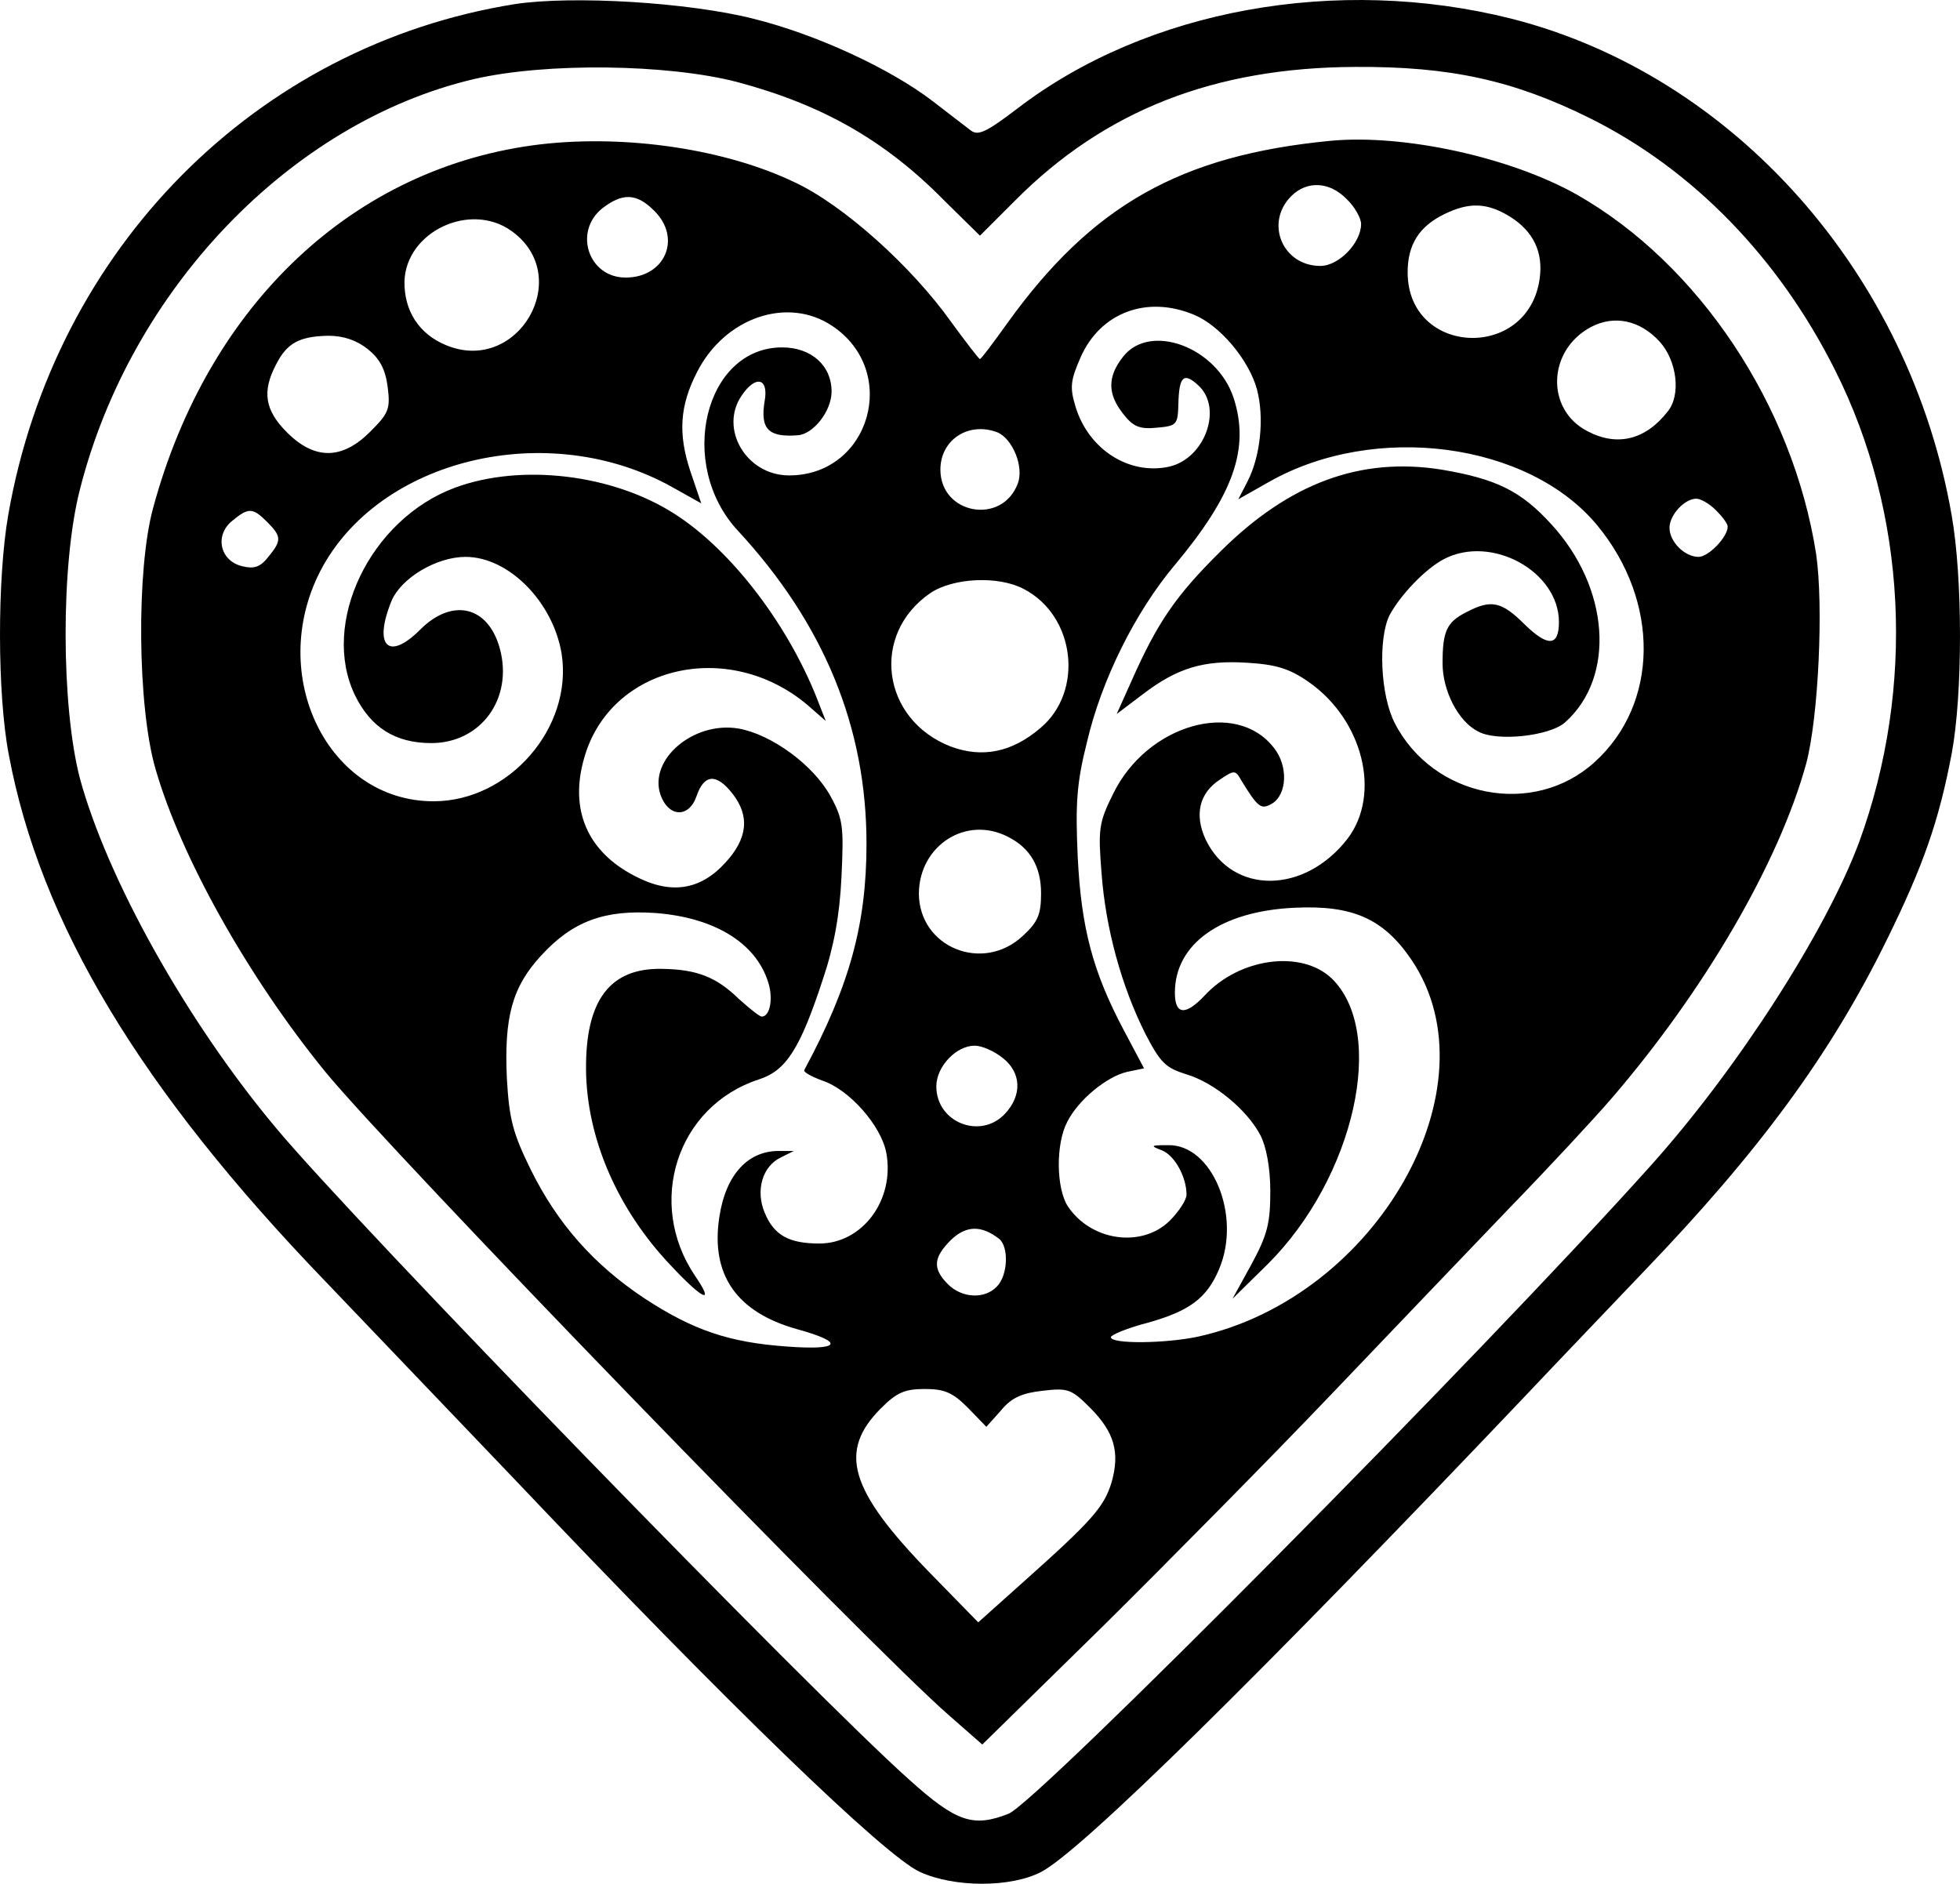 <?xml version="1.0" encoding="UTF-8" standalone="no"?>
<svg
   version="1.0"
   width="336.838pt"
   height="323.726pt"
   viewBox="0 0 336.838 323.726"
   preserveAspectRatio="xMidYMid"
   id="svg128"
   xmlns="http://www.w3.org/2000/svg"
   xmlns:svg="http://www.w3.org/2000/svg">
  <defs
     id="defs132" />
  <g
     transform="matrix(0.1,0,0,-0.1,-25.087,738.701)"
     fill="#000000"
     stroke="none"
     id="g126">
    <path
       d="m 1136,7380 c -445,-71 -791,-420 -871,-878 -19,-110 -19,-308 1,-412 54,-289 226,-575 544,-905 69,-72 215,-225 325,-340 368,-388 637,-648 697,-675 59,-27 156,-27 208,0 68,35 375,337 834,820 49,52 140,147 200,210 200,208 323,375 420,573 62,126 89,203 111,319 19,102 19,301 0,409 -72,416 -375,757 -757,854 -299,75 -626,16 -848,-154 -54,-41 -68,-48 -81,-38 -9,7 -38,29 -65,50 -73,56 -200,115 -309,142 -111,28 -310,40 -409,25 z m 382,-134 c 146,-39 254,-100 357,-205 l 60,-59 60,60 c 154,155 342,229 585,230 163,1 272,-23 403,-88 177,-88 325,-240 422,-434 123,-245 138,-544 41,-810 -57,-153 -209,-390 -359,-557 -286,-319 -1055,-1095 -1103,-1113 -61,-24 -90,-14 -171,59 -163,145 -952,956 -1089,1121 -153,183 -289,427 -336,600 -32,124 -33,366 0,495 87,345 363,632 677,706 125,29 334,26 453,-5 z"
       id="path86" />
    <path
       d="m 1180,7139 c -320,-38 -571,-274 -666,-625 -29,-106 -27,-341 4,-448 44,-153 160,-359 292,-521 114,-139 934,-986 1072,-1106 l 57,-50 207,203 c 113,112 290,291 392,398 102,107 240,251 306,320 67,69 146,154 177,190 159,185 287,404 334,575 21,79 30,271 17,360 -40,256 -202,499 -412,618 -114,64 -297,104 -423,92 -258,-25 -409,-111 -554,-312 -25,-35 -46,-63 -48,-63 -2,0 -24,29 -49,63 -68,96 -186,202 -270,241 -119,57 -289,82 -436,65 z m 1385,-94 c 14,-13 25,-33 25,-43 0,-32 -38,-72 -70,-72 -65,0 -96,74 -50,120 27,27 66,25 95,-5 z m -1190,-20 c 48,-47 19,-115 -49,-115 -64,0 -90,79 -40,119 35,27 59,26 89,-4 z m 1472,-11 c 39,-25 56,-60 50,-105 -19,-143 -227,-134 -227,10 0,48 20,79 63,100 43,21 74,20 114,-5 z m -1717,-24 c 109,-78 11,-248 -113,-196 -46,19 -72,59 -71,110 3,85 113,137 184,86 z m 1173,-144 c 44,-18 94,-77 108,-128 13,-49 6,-115 -16,-158 l -16,-31 53,30 c 182,103 446,68 564,-75 108,-131 106,-307 -5,-407 -105,-95 -277,-61 -343,67 -25,48 -29,146 -9,186 19,35 61,79 93,96 82,43 198,-21 198,-108 0,-42 -19,-43 -59,-4 -40,40 -58,43 -100,21 -34,-17 -41,-33 -41,-88 0,-47 27,-100 61,-117 32,-18 124,-8 150,16 87,78 76,231 -24,340 -52,57 -94,78 -189,94 -139,22 -261,-23 -379,-140 -78,-77 -109,-123 -153,-222 l -26,-58 45,34 c 59,45 104,59 180,54 49,-3 72,-10 105,-33 93,-65 125,-192 67,-269 -74,-96 -198,-97 -244,-2 -20,43 -11,80 24,103 25,17 27,17 37,-1 29,-47 34,-51 53,-40 26,16 28,65 3,96 -65,84 -218,40 -276,-79 -25,-50 -26,-61 -20,-137 7,-94 34,-194 76,-277 25,-48 34,-57 69,-68 48,-14 105,-61 128,-105 10,-19 17,-56 17,-96 0,-55 -5,-75 -32,-125 l -33,-60 60,59 c 150,149 206,400 110,492 -52,49 -158,35 -218,-30 -33,-35 -51,-33 -51,5 0,84 79,140 205,146 101,5 154,-19 202,-90 146,-217 -59,-579 -367,-647 -56,-12 -150,-13 -150,-1 0,4 29,16 64,25 71,20 101,42 122,92 39,92 -12,215 -88,213 -30,0 -31,-1 -10,-9 22,-9 42,-46 42,-76 0,-9 -13,-29 -29,-45 -48,-47 -135,-35 -175,25 -20,31 -21,107 -1,145 19,38 68,78 103,86 l 29,6 -35,66 c -53,100 -73,175 -79,298 -4,90 -2,126 16,197 25,107 83,223 150,303 102,122 130,201 102,288 -29,88 -144,130 -190,71 -27,-34 -27,-64 0,-98 17,-22 28,-27 58,-24 34,3 36,5 37,40 1,48 9,56 34,33 43,-39 12,-126 -50,-140 -69,-15 -139,30 -161,104 -10,33 -8,45 9,84 34,77 114,107 195,73 z m -622,-19 c 117,-78 65,-257 -74,-257 -74,0 -121,81 -81,138 24,35 46,29 39,-10 -8,-48 6,-63 57,-59 27,2 58,42 58,75 0,45 -35,76 -85,76 -133,0 -182,-201 -76,-315 148,-160 221,-338 221,-538 0,-138 -29,-244 -107,-389 -2,-3 12,-11 31,-18 46,-15 101,-77 110,-124 15,-81 -41,-156 -115,-156 -52,0 -78,14 -94,53 -16,38 -4,80 28,95 l 22,11 h -22 c -56,2 -95,-40 -106,-114 -15,-99 30,-163 133,-192 84,-23 76,-37 -17,-30 -99,7 -161,28 -245,83 -87,58 -149,128 -195,221 -31,63 -37,87 -41,156 -5,106 9,158 59,212 54,59 109,79 196,73 106,-8 178,-55 196,-126 6,-26 0,-52 -13,-52 -4,0 -21,14 -39,30 -39,38 -72,51 -132,52 -90,2 -132,-54 -131,-173 1,-118 54,-240 145,-336 57,-61 77,-69 42,-18 -84,125 -31,291 110,337 47,15 71,53 110,172 19,56 29,111 32,176 4,86 3,99 -19,139 -29,53 -101,106 -158,116 -77,13 -155,-53 -134,-114 14,-39 49,-40 62,-2 13,38 34,39 61,5 31,-39 27,-78 -12,-120 -43,-47 -94,-55 -156,-22 -81,42 -112,114 -86,203 45,158 247,205 383,91 l 32,-28 -11,28 c -50,133 -150,265 -249,328 -106,68 -263,87 -377,45 -146,-54 -232,-233 -172,-357 27,-55 69,-82 131,-82 85,0 141,76 118,162 -20,74 -82,88 -137,33 -55,-55 -81,-28 -49,50 17,39 77,75 127,75 74,0 150,-77 165,-166 20,-127 -90,-254 -220,-254 -181,0 -287,215 -195,395 100,194 392,264 605,145 l 50,-28 -19,56 c -21,64 -18,112 12,170 48,94 156,130 232,79 z m 1422,-27 c 30,-33 37,-92 14,-120 -38,-49 -87,-61 -138,-34 -72,37 -69,139 6,179 40,21 84,12 118,-25 z M 883,6787 c 20,-16 30,-34 34,-64 5,-39 2,-46 -30,-78 -48,-48 -95,-49 -143,-1 -38,38 -43,70 -19,116 19,38 41,49 90,50 27,0 49,-8 68,-23 z m 1082,-143 c 26,-11 46,-59 35,-88 -27,-72 -133,-53 -133,24 0,51 48,83 98,64 z m 1235,-134 c 11,-11 20,-23 20,-28 0,-18 -33,-52 -50,-52 -24,0 -50,26 -50,50 0,22 26,50 46,50 8,0 23,-9 34,-20 z M 710,6490 c 25,-25 25,-32 2,-60 -14,-18 -25,-21 -45,-16 -38,9 -48,53 -17,78 28,23 35,23 60,-2 z m 1300,-115 c 89,-46 104,-176 29,-239 -49,-42 -100,-52 -154,-32 -119,46 -139,193 -35,264 39,26 116,30 160,7 z m -27,-426 c 38,-19 57,-51 57,-97 0,-36 -5,-49 -31,-73 -69,-65 -179,-20 -179,73 1,82 81,134 153,97 z m -9,-380 c 32,-25 34,-64 4,-96 -42,-45 -118,-15 -118,47 0,34 34,70 66,70 12,0 33,-9 48,-21 z m -6,-311 c 17,-14 15,-63 -4,-82 -21,-22 -60,-20 -84,4 -27,27 -25,46 5,76 26,25 52,26 83,2 z m -54,-290 32,-33 25,28 c 18,22 36,30 72,34 43,5 49,3 81,-29 42,-42 52,-77 37,-129 -13,-42 -33,-65 -153,-172 l -76,-68 -84,86 c -138,142 -157,208 -83,282 27,27 41,33 75,33 34,0 48,-6 74,-32 z"
       id="path88" />
  </g>
</svg>
